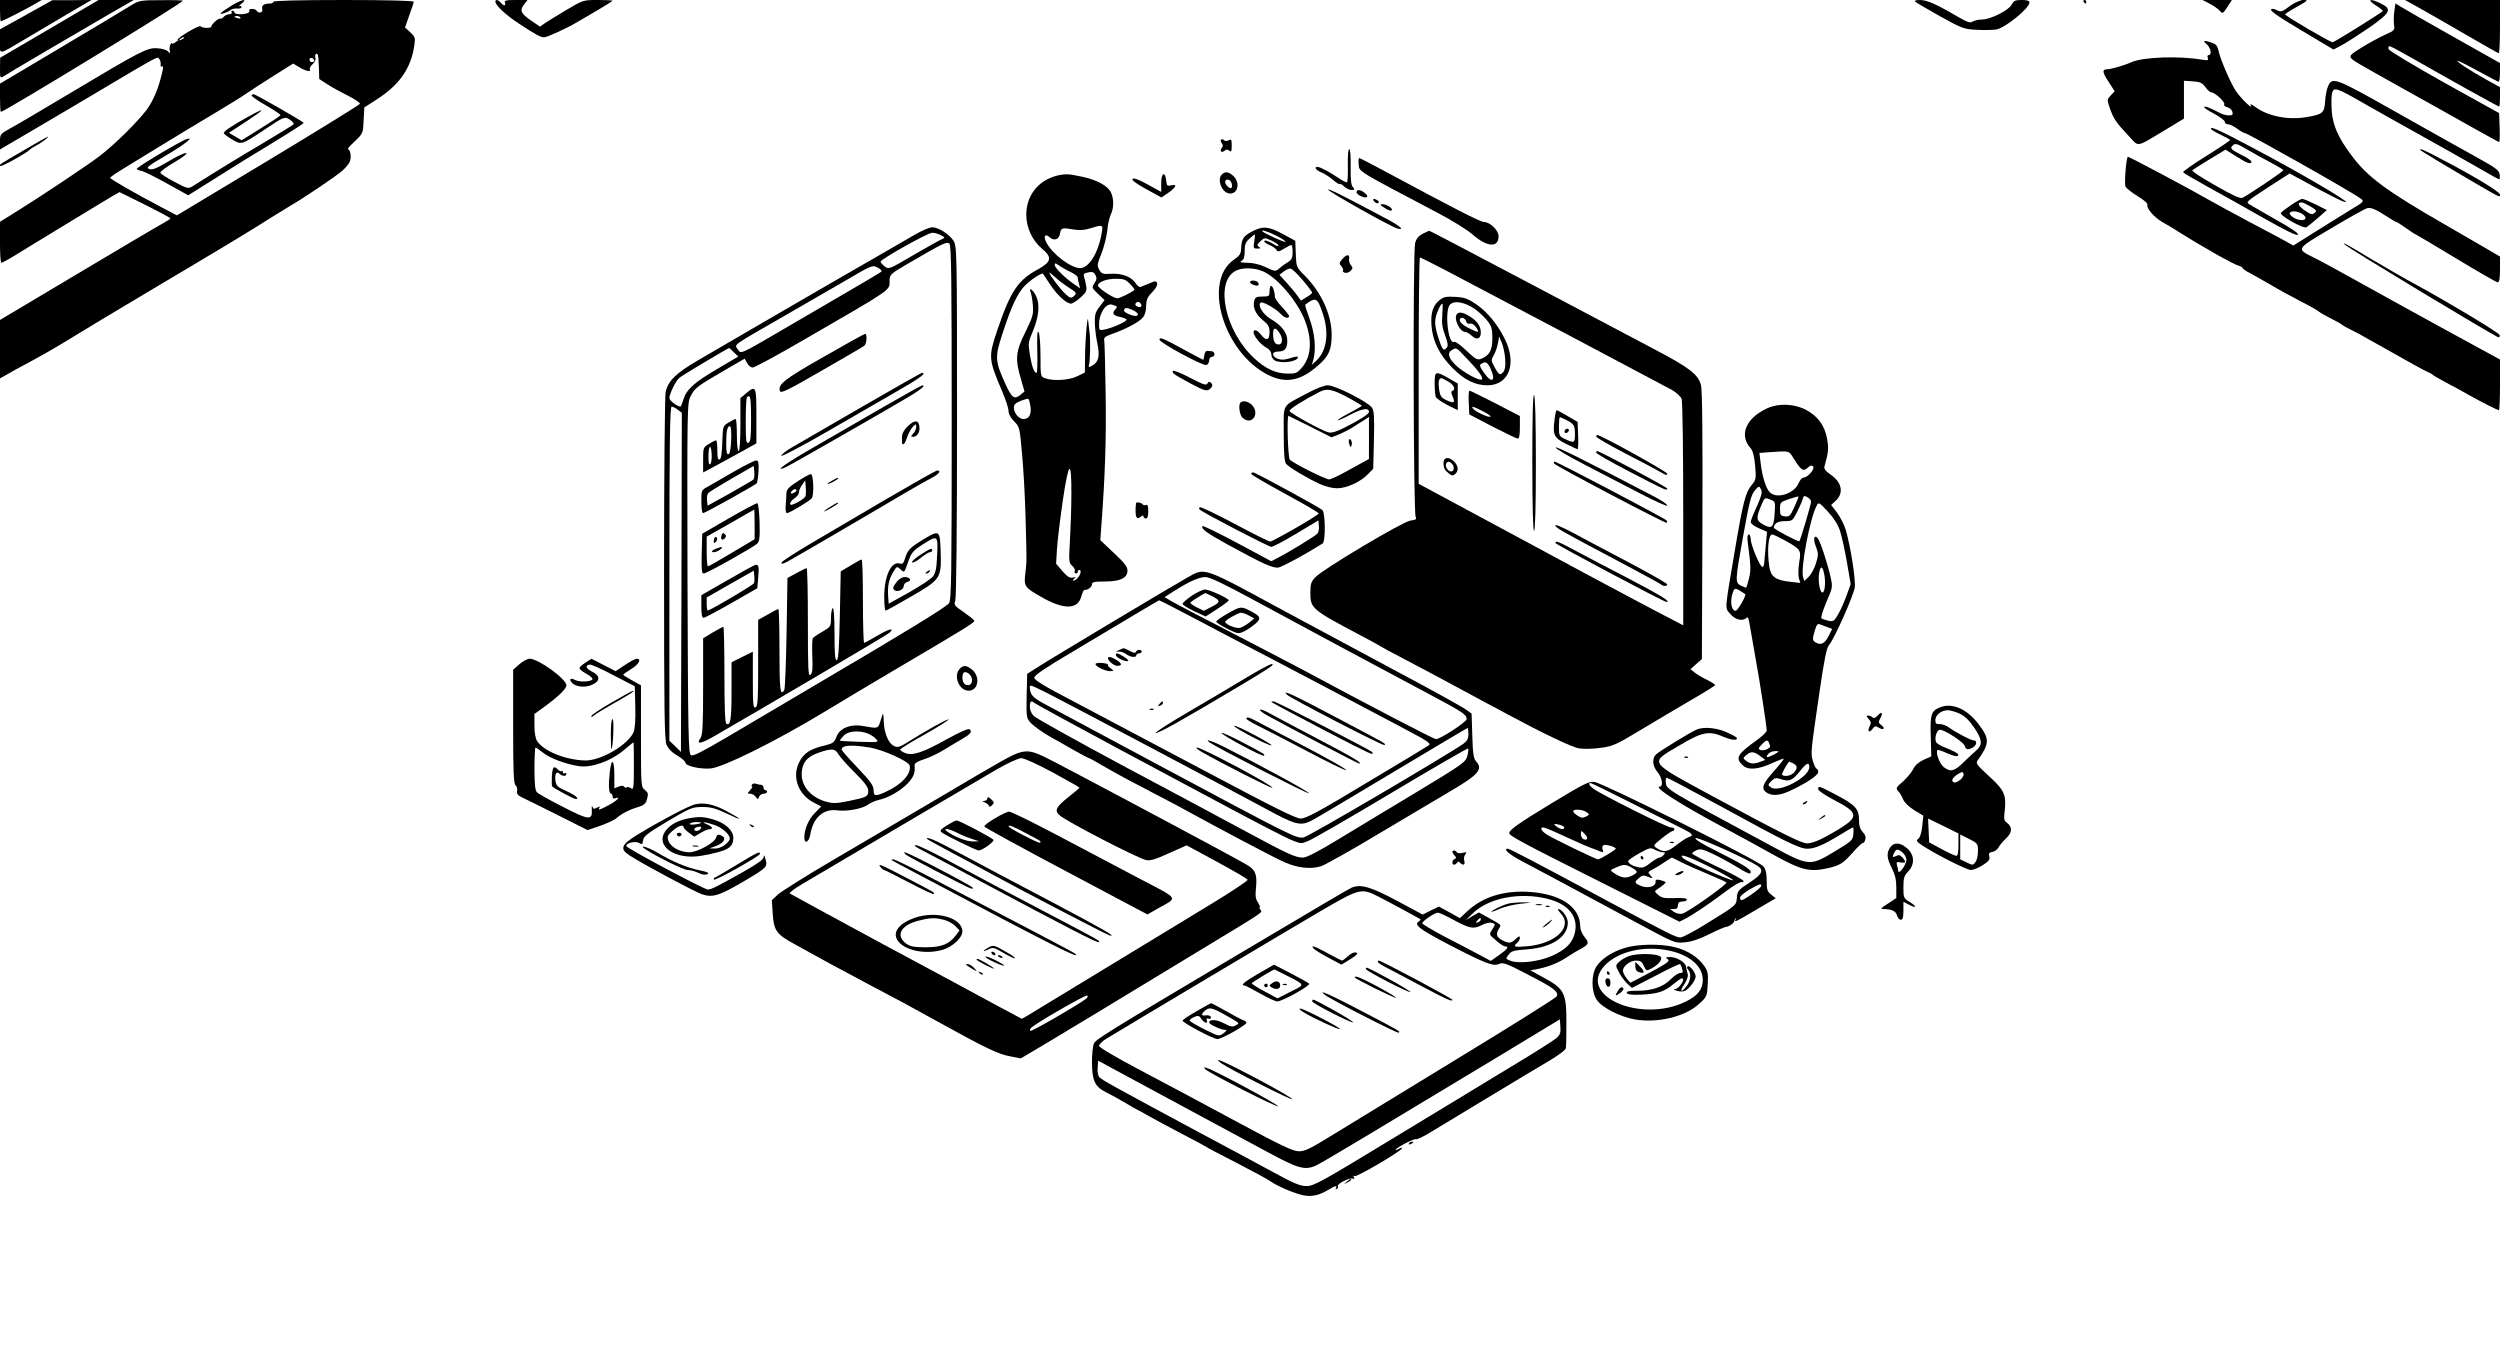 <?xml version="1.0" standalone="no"?>
<!DOCTYPE svg PUBLIC "-//W3C//DTD SVG 20010904//EN"
 "http://www.w3.org/TR/2001/REC-SVG-20010904/DTD/svg10.dtd">
<svg version="1.0" xmlns="http://www.w3.org/2000/svg"
 width="1408pt" height="768pt" viewBox="0 0 1408 768"
 preserveAspectRatio="xMidYMid meet">

<g transform="translate(0,768) scale(0.1,-0.1)"
fill="#000000" stroke="none">
<path d="M0 7620 c0 -33 2 -60 5 -60 7 0 130 62 185 94 l45 26 -117 0 -118 0
0 -60z"/>
<path d="M148 7597 l-148 -82 0 -68 c0 -79 -17 -81 150 18 58 34 164 97 235
139 l130 76 -110 -1 -110 0 -147 -82z"/>
<path d="M278 7517 l-277 -162 -1 -59 c0 -58 0 -58 23 -44 30 20 410 243 586
345 l144 83 -99 0 -99 0 -277 -163z"/>
<path d="M740 7651 c-25 -16 -201 -122 -392 -235 l-348 -207 0 -80 c0 -43 2
-79 5 -79 19 0 1025 614 1025 626 0 2 -55 4 -122 3 -117 0 -125 -2 -168 -28z"/>
<path d="M1305 7649 c-64 -40 -78 -54 -45 -44 14 4 31 12 39 19 8 6 24 9 37 8
13 -2 24 2 24 8 0 6 -6 8 -12 5 -7 -4 -2 3 12 14 39 32 3 25 -55 -10z"/>
<path d="M1540 7670 c0 -5 -9 -10 -19 -10 -34 0 -49 -10 -44 -31 6 -20 -20
-28 -32 -9 -3 6 -15 10 -26 10 -11 0 -18 -4 -15 -9 3 -5 -1 -12 -10 -15 -25
-10 -74 -7 -74 4 0 6 -5 10 -11 10 -5 0 -7 -4 -4 -10 3 -5 -3 -10 -13 -10 -11
0 -25 -7 -32 -15 -7 -8 -16 -13 -20 -10 -8 5 -50 -32 -50 -45 0 -10 -52 -9
-60 2 -7 9 -129 -63 -130 -76 0 -6 5 -5 12 2 7 7 17 12 22 12 6 0 4 -5 -4 -9
-8 -5 -18 -8 -21 -8 -3 1 -13 -4 -22 -12 -10 -7 -17 -10 -17 -5 0 5 -4 3 -9
-5 -5 -8 -8 -24 -5 -35 3 -18 1 -19 -9 -6 -7 8 -33 17 -60 18 -57 5 -94 -15
-491 -252 -149 -89 -299 -178 -333 -196 -62 -34 -63 -35 -63 -78 l0 -44 47 28
c27 15 208 122 403 237 468 278 435 260 447 245 6 -7 9 -21 8 -31 -2 -9 1 -14
7 -11 7 4 8 -5 3 -27 -20 -91 -49 -162 -88 -216 -51 -68 -176 -192 -262 -259
-60 -47 -345 -237 -489 -326 l-76 -47 0 -116 c0 -63 3 -115 8 -115 4 0 32 15
62 33 30 19 161 98 290 177 129 79 253 153 274 166 l39 22 144 -71 c78 -39
143 -74 143 -77 0 -3 -24 -18 -53 -34 -28 -15 -244 -143 -479 -283 l-428 -255
0 -165 0 -164 43 24 c23 14 71 40 107 59 97 52 185 103 280 162 47 29 243 147
435 261 381 226 536 319 690 417 22 14 58 36 80 49 75 43 260 168 291 196 18
15 37 38 43 50 12 23 5 73 -10 73 -4 0 13 20 39 44 46 44 47 45 50 118 l4 73
70 45 c128 82 195 178 212 308 6 38 3 46 -23 70 l-30 27 24 68 c14 37 25 72
25 77 0 6 -151 10 -395 10 -257 0 -395 -4 -395 -10z m-186 -89 c4 -5 -3 -7
-14 -4 -23 6 -26 13 -6 13 8 0 17 -4 20 -9z m442 -279 l2 -67 43 -28 c24 -16
77 -45 117 -65 40 -20 71 -41 69 -47 -2 -5 -235 -149 -517 -319 l-514 -309
-91 48 c-159 84 -285 157 -285 164 1 3 33 26 73 50 40 24 142 87 227 139 85
52 216 131 290 175 74 44 155 94 180 112 25 17 94 62 153 99 l108 68 35 -21
c36 -22 70 -28 59 -12 -3 6 4 19 16 30 12 11 19 26 16 34 -6 16 3 31 12 21 3
-3 6 -35 7 -72z m-26 37 c0 -5 -6 -9 -13 -9 -8 0 -14 6 -14 14 0 8 6 12 14 9
7 -3 13 -9 13 -14z"/>
<path d="M1417 7143 c-4 -3 31 -28 78 -55 47 -27 85 -53 85 -56 0 -4 -50 -37
-110 -74 l-109 -68 -36 21 -36 21 98 64 c107 70 115 84 17 30 -93 -51 -144
-85 -144 -95 0 -5 21 -21 46 -36 54 -32 53 -32 184 55 111 74 113 75 144 55
15 -10 23 -22 19 -26 -4 -4 -80 -50 -168 -103 -134 -79 -249 -149 -402 -246
-23 -14 -29 -12 -101 26 -42 22 -77 45 -79 51 -2 6 33 32 79 59 51 30 76 50
66 52 -9 2 -55 -20 -101 -48 -66 -39 -89 -48 -106 -42 -20 7 -9 16 81 69 57
33 114 70 128 83 25 21 25 21 2 17 -26 -6 -282 -158 -282 -168 0 -4 12 -9 28
-12 15 -3 80 -36 145 -72 l117 -65 153 96 c83 53 230 144 325 201 94 57 172
107 172 111 0 6 -272 162 -283 162 -2 0 -7 -3 -10 -7z"/>
<path d="M2790 7671 c0 -21 58 -75 134 -125 98 -64 120 -76 141 -76 17 0 136
55 190 88 17 10 67 39 113 66 45 26 82 50 82 52 0 2 -37 4 -83 4 -82 0 -83 0
-177 -56 -52 -31 -107 -65 -122 -75 l-27 -19 -45 31 c-62 41 -71 60 -45 93
l20 26 -66 0 c-56 0 -66 -3 -61 -15 3 -8 2 -15 -3 -15 -5 0 -14 7 -21 15 -14
17 -30 20 -30 6z"/>
<path d="M10786 7671 c5 -5 68 -42 139 -82 125 -69 133 -73 208 -77 42 -2 93
-1 111 2 51 10 186 120 186 152 0 10 -13 14 -43 14 -37 0 -46 -4 -58 -27 -17
-32 -120 -83 -167 -83 -18 0 -40 -5 -51 -11 -15 -10 -30 -5 -87 28 -119 70
-172 93 -211 93 -22 0 -33 -4 -27 -9z"/>
<path d="M11735 7670 c3 -5 8 -10 11 -10 2 0 4 5 4 10 0 6 -5 10 -11 10 -5 0
-7 -4 -4 -10z"/>
<path d="M12445 7659 c22 -11 47 -29 56 -39 16 -19 18 -18 43 20 l26 40 -82 0
-83 0 40 -21z"/>
<path d="M12895 7645 c-37 -29 -49 -33 -65 -25 -10 5 -23 10 -29 10 -33 0 7
-30 165 -124 l176 -105 46 24 c26 14 94 58 152 97 123 86 134 106 71 137 -60
31 -84 26 -34 -7 24 -15 43 -30 43 -34 0 -5 -252 -163 -282 -176 -8 -4 -268
148 -268 157 0 3 27 21 60 39 33 18 60 35 60 37 0 17 -56 -1 -95 -30z"/>
<path d="M13640 7627 c52 -29 170 -97 261 -150 91 -53 169 -97 172 -97 4 0 7
68 7 150 l0 150 -267 0 -268 0 95 -53z"/>
<path d="M13485 7617 c-4 -24 -4 -58 -2 -76 5 -31 3 -33 -51 -57 -31 -14 -90
-46 -130 -71 -61 -37 -71 -47 -61 -60 14 -16 15 -17 314 -184 121 -67 286
-160 368 -206 81 -45 149 -83 152 -83 3 0 5 37 3 81 l-3 82 -310 172 c-176 99
-311 180 -313 189 -2 9 1 16 6 16 6 0 63 -31 128 -68 176 -101 483 -272 489
-272 3 0 5 24 5 54 l0 55 -76 42 c-93 51 -186 113 -158 105 11 -3 65 -31 120
-61 54 -30 102 -55 106 -55 5 0 8 24 8 53 l0 52 -263 148 c-144 81 -276 157
-294 168 l-32 20 -6 -44z"/>
<path d="M12428 7431 c23 -20 31 -61 11 -61 -6 0 -8 -7 -5 -16 5 -14 1 -16
-31 -10 -132 22 -333 15 -398 -14 -37 -17 -116 -40 -135 -40 -32 0 -31 -15 5
-70 l35 -54 -22 -23 c-22 -24 -22 -24 -4 -76 20 -57 33 -76 107 -155 57 -61
36 -64 202 35 l107 65 0 107 0 106 50 -3 c42 -3 53 -9 71 -33 11 -16 26 -29
33 -29 20 0 80 -56 73 -68 -4 -5 4 -13 17 -16 13 -3 26 -15 29 -26 4 -16 0
-20 -20 -20 -14 0 -37 6 -51 14 -58 30 -82 39 -88 34 -3 -4 22 -21 55 -38 34
-18 61 -39 61 -46 0 -8 8 -14 18 -14 10 0 33 -11 52 -25 19 -14 38 -25 44 -25
15 0 605 -333 652 -369 20 -15 18 -17 -55 -61 -42 -26 -132 -82 -201 -125
l-124 -78 -41 23 c-22 12 -116 63 -210 112 -93 50 -199 107 -235 128 -91 53
-443 240 -446 237 -10 -9 -21 -154 -13 -168 5 -10 36 -34 68 -54 37 -22 58
-41 55 -49 -7 -18 41 -73 85 -97 20 -11 65 -38 101 -61 36 -22 79 -49 95 -58
17 -10 70 -41 119 -69 50 -28 100 -54 113 -57 13 -4 23 -9 23 -13 0 -4 19 -18
43 -30 23 -12 76 -42 117 -66 41 -25 116 -65 165 -91 50 -25 97 -52 105 -59 8
-7 40 -25 70 -40 30 -15 57 -30 60 -34 3 -3 25 -16 50 -28 25 -12 70 -36 100
-54 247 -139 318 -179 335 -185 11 -4 22 -11 25 -14 3 -4 37 -24 75 -44 39
-20 97 -52 130 -71 66 -37 160 -85 169 -85 3 0 6 64 6 143 l0 142 -328 179
c-180 99 -402 221 -493 272 -91 51 -192 106 -225 122 -104 52 -107 46 98 168
101 60 192 111 202 112 21 4 51 -9 113 -50 23 -15 45 -28 49 -28 3 0 29 -16
55 -35 27 -19 51 -35 54 -35 2 0 104 -61 227 -135 122 -74 228 -135 235 -135
9 0 13 20 13 73 l0 72 -58 34 c-31 18 -147 85 -257 149 -325 187 -431 265
-520 385 -76 100 -107 171 -113 254 -2 39 -2 84 2 98 9 37 26 31 177 -56 68
-39 225 -127 349 -196 124 -69 266 -150 317 -179 51 -30 95 -54 98 -54 4 0 5
12 3 27 -3 24 -20 37 -138 102 -74 41 -278 155 -453 254 -339 191 -351 196
-376 140 -7 -16 -14 -53 -16 -83 -4 -66 -14 -74 -101 -89 -106 -19 -221 4
-293 57 -19 14 -31 19 -26 11 22 -36 -50 31 -81 76 -29 41 -91 185 -99 228 -6
28 -14 38 -37 46 -45 16 -56 13 -30 -8z"/>
<path d="M12454 6952 c2 -4 27 -19 55 -32 28 -13 51 -26 51 -29 -1 -3 -61 -44
-135 -90 -74 -46 -132 -87 -130 -91 3 -5 65 -41 137 -81 73 -40 215 -119 316
-177 123 -70 187 -101 194 -94 6 6 -33 34 -119 82 -70 40 -139 79 -152 88 -24
14 -22 15 100 95 l124 80 50 -27 c181 -99 256 -137 267 -134 15 5 -264 168
-527 307 -190 101 -245 125 -231 103z m205 -116 c31 -18 89 -50 129 -71 39
-21 72 -40 72 -44 0 -6 -196 -138 -230 -155 -13 -6 -53 12 -154 70 -75 42
-133 80 -129 85 4 4 48 32 98 62 l89 54 61 -38 c60 -39 85 -47 85 -29 0 5 -27
24 -61 40 -50 26 -59 34 -49 46 17 20 25 18 89 -20z"/>
<path d="M145 6840 c-154 -90 -151 -87 -143 -95 6 -6 155 77 168 94 3 3 16 12
30 19 28 14 78 51 70 52 -3 0 -59 -31 -125 -70z"/>
<path d="M6877 6894 c-4 -4 -2 -13 4 -21 8 -9 8 -17 0 -26 -6 -8 -8 -17 -4
-20 3 -4 12 -2 20 4 9 9 17 8 27 0 11 -9 13 -4 13 29 0 34 -2 38 -17 30 -10
-6 -21 -5 -27 1 -5 5 -12 6 -16 3z"/>
<path d="M7591 6750 c1 -50 -1 -93 -4 -96 -3 -3 -25 7 -49 24 -51 34 -103 62
-118 62 -21 0 -9 -18 22 -31 18 -7 47 -26 65 -42 19 -16 36 -27 39 -24 3 3 14
-3 25 -14 10 -10 29 -19 40 -19 19 0 20 2 8 17 -10 12 -13 43 -12 115 1 61 -2
98 -8 98 -6 0 -9 -34 -8 -90z"/>
<path d="M13630 6836 c0 -3 140 -88 320 -193 131 -76 130 -76 130 -59 0 15
-137 99 -323 196 -107 57 -127 65 -127 56z"/>
<path d="M7652 6753 c3 -41 -7 -34 451 -275 76 -40 163 -94 192 -120 82 -71
145 -74 145 -8 0 33 -49 80 -83 80 -20 0 -176 80 -549 281 -81 43 -149 79
-153 79 -3 0 -5 -17 -3 -37z"/>
<path d="M6882 6698 c-31 -31 2 -108 46 -108 45 0 57 62 19 98 -26 25 -47 28
-65 10z m56 -56 c4 -24 -7 -29 -26 -10 -18 18 -15 40 6 36 9 -2 18 -13 20 -26z"/>
<path d="M5954 6691 c-106 -26 -174 -112 -174 -220 0 -74 34 -146 90 -193 57
-47 51 -73 -21 -113 -117 -63 -157 -123 -233 -347 -50 -149 -49 -161 29 -344
19 -45 35 -93 35 -108 0 -17 12 -39 31 -59 31 -30 32 -34 45 -181 8 -83 17
-245 20 -361 7 -259 7 -238 -1 -312 -9 -75 -6 -80 84 -132 130 -76 211 -76
231 0 6 21 14 38 18 37 16 -3 42 15 42 31 0 13 12 16 73 16 87 0 127 20 127
62 0 21 -18 44 -77 99 l-76 72 6 83 c21 278 28 492 24 742 -2 155 -6 290 -8
301 -3 15 7 22 46 36 72 25 147 64 170 90 13 14 20 37 20 66 1 36 7 51 34 78
21 22 31 40 28 51 -6 14 -10 14 -44 -1 -21 -9 -43 -18 -49 -20 -6 -3 -19 7
-28 21 -24 37 -79 57 -140 53 -45 -3 -52 0 -65 23 -13 23 -12 31 12 90 14 35
29 93 33 129 3 36 13 77 20 92 18 35 18 92 0 126 -19 37 -81 70 -163 87 -74
16 -92 17 -139 6z m251 -323 c-19 -112 -72 -198 -122 -198 -51 0 -156 79 -189
143 -19 35 -9 54 16 32 27 -24 54 -15 60 20 6 32 10 34 80 22 31 -5 59 -3 90
7 71 22 73 22 65 -26z m-177 -219 c23 -11 42 -25 42 -32 0 -7 3 -23 7 -36 l6
-25 -34 24 c-52 35 -109 92 -109 108 0 12 4 11 23 -2 12 -9 41 -26 65 -37z
m-11 -87 c48 -30 50 -34 28 -52 -13 -11 -21 -8 -46 16 -29 27 -89 107 -89 118
0 3 15 -9 33 -25 17 -17 51 -42 74 -57z m153 68 c8 -15 7 -26 -6 -45 -16 -25
-16 -26 20 -60 l37 -35 -28 -37 c-24 -31 -28 -45 -27 -92 1 -31 7 -84 15 -118
14 -70 6 -103 -31 -123 -19 -10 -21 -9 -16 7 6 22 8 149 2 183 -2 14 -5 41 -7
60 -3 56 -16 -81 -18 -192 l-1 -96 -43 -21 c-47 -23 -137 -28 -181 -11 -26 9
-26 10 -26 127 0 65 -5 125 -11 133 -7 10 -9 -22 -7 -108 2 -67 0 -122 -4
-122 -14 0 -27 37 -38 103 -10 62 -9 71 16 129 35 83 42 154 19 201 -17 36
-44 54 -30 20 4 -10 10 -43 12 -73 4 -50 0 -64 -42 -150 -55 -110 -59 -152
-25 -265 l20 -70 -21 -17 c-36 -30 -49 -21 -85 56 -60 132 -62 153 -19 284 50
155 86 233 129 275 33 33 94 73 100 65 2 -2 20 -29 41 -61 39 -59 91 -107 117
-107 8 0 32 15 53 34 33 30 37 38 32 68 -3 18 -8 40 -12 50 -4 11 -1 18 12 21
34 9 42 7 53 -13z m195 -50 c16 -16 27 -31 24 -33 -21 -17 -83 -47 -96 -47
-24 0 -114 61 -110 74 7 20 51 36 103 36 43 0 54 -4 79 -30z m60 -111 c10 -15
-1 -23 -20 -15 -9 3 -13 10 -10 16 8 13 22 13 30 -1z m-136 -15 c3 -3 -1 -10
-7 -16 -21 -21 -13 -36 23 -42 19 -4 37 -11 40 -15 5 -10 -78 -48 -125 -57
-29 -6 -30 -5 -30 30 0 62 39 121 74 110 12 -4 23 -8 25 -10z m119 -42 c5 -15
-20 -15 -53 0 -25 11 -30 19 -19 31 9 9 67 -16 72 -31z m-605 -518 c8 -46 -7
-74 -38 -74 -27 0 -55 33 -55 66 0 15 10 25 38 36 20 8 40 13 43 12 4 -2 9
-20 12 -40z m231 -497 c0 -73 -4 -189 -8 -259 -7 -119 -6 -128 12 -144 11 -9
18 -23 15 -30 -3 -8 0 -14 6 -14 6 0 11 5 11 10 0 6 4 10 9 10 5 0 8 -6 7 -14
-3 -19 -26 -46 -40 -46 -6 0 -4 5 4 11 12 9 11 10 -8 6 -17 -4 -31 5 -58 36
l-36 42 5 85 c3 47 18 169 33 273 33 223 49 234 48 34z"/>
<path d="M6540 6651 l0 -52 -76 42 c-50 28 -79 38 -85 32 -7 -7 18 -26 76 -58
l86 -47 40 27 c44 31 51 50 15 41 -22 -5 -25 -2 -28 26 -5 55 -28 46 -28 -11z"/>
<path d="M7480 6612 c0 -11 355 -210 390 -219 44 -12 16 14 -58 53 -255 136
-332 174 -332 166z"/>
<path d="M7640 6597 c0 -7 14 -18 30 -24 34 -13 42 1 13 23 -23 17 -43 18 -43
1z"/>
<path d="M7740 6545 c7 -8 17 -12 22 -9 6 4 5 10 -3 15 -22 14 -33 10 -19 -6z"/>
<path d="M12903 6525 c-28 -19 -54 -39 -57 -44 -9 -14 126 -91 144 -81 8 5 37
29 65 53 l50 44 -64 32 c-35 17 -68 31 -75 31 -6 0 -35 -16 -63 -35z m110 -8
c34 -21 37 -25 23 -36 -14 -12 -22 -9 -56 14 -37 26 -44 45 -17 45 7 0 29 -11
50 -23z m-45 -43 c44 -31 -7 -48 -53 -18 -14 9 -22 20 -19 25 8 14 47 10 72
-7z"/>
<path d="M7798 6509 c18 -12 36 -18 40 -14 10 10 -28 35 -52 35 -17 0 -15 -4
12 -21z"/>
<path d="M5150 6357 c-41 -24 -124 -72 -185 -107 -60 -35 -211 -122 -335 -193
-124 -72 -306 -177 -405 -235 -99 -58 -232 -135 -295 -172 -123 -72 -166 -114
-181 -176 -5 -22 -9 -467 -9 -997 0 -802 2 -963 14 -991 9 -22 30 -44 60 -61
25 -15 46 -33 46 -40 0 -19 83 -38 142 -33 70 6 359 149 633 314 110 67 290
174 400 239 409 241 455 269 452 279 -2 6 -29 27 -60 49 -52 35 -55 40 -47 63
6 16 10 410 10 1012 0 960 -1 988 -20 1016 -23 37 -86 76 -120 76 -14 0 -59
-19 -100 -43z m150 -2 c23 -12 23 -14 7 -21 -11 -4 -82 -44 -160 -89 -141 -83
-141 -83 -165 -65 -13 10 -23 22 -23 26 -1 13 266 163 291 163 14 0 36 -6 50
-14z m60 -1054 c0 -878 -2 -999 -15 -1018 -16 -22 -234 -156 -760 -465 -154
-91 -370 -218 -479 -283 -155 -91 -203 -116 -215 -108 -14 9 -16 109 -19 997
-2 967 -2 987 18 1025 23 46 37 56 190 145 l114 66 14 -25 c7 -14 21 -25 31
-25 11 0 142 71 293 159 503 291 478 274 478 330 1 35 3 38 112 101 189 110
210 121 225 108 11 -8 13 -197 13 -1007z m-396 849 c-5 -4 -76 -47 -159 -95
-82 -48 -244 -142 -360 -210 -289 -169 -270 -160 -290 -132 -19 28 -36 16 235
172 118 68 284 164 369 213 153 90 155 90 184 75 16 -8 25 -18 21 -23z m-831
-454 l25 -24 -115 -68 c-132 -77 -177 -117 -194 -174 -7 -22 -14 -40 -16 -40
-18 0 -63 34 -63 48 1 26 35 95 56 114 16 14 273 167 281 168 1 0 13 -11 26
-24z m-315 -324 l22 -17 -2 -955 -3 -955 -32 32 -33 31 0 941 c0 746 3 941 13
941 6 0 22 -8 35 -18z"/>
<path d="M4640 5671 c-224 -127 -261 -157 -247 -194 5 -14 47 7 234 115 125
72 234 135 241 141 13 10 17 67 5 67 -5 0 -109 -58 -233 -129z"/>
<path d="M4855 5389 c-181 -105 -358 -207 -392 -227 -35 -20 -63 -42 -63 -49
0 -7 114 53 253 133 138 80 318 184 400 231 128 73 168 103 140 103 -5 0 -156
-86 -338 -191z"/>
<path d="M4965 5382 c-121 -70 -293 -170 -382 -221 -149 -85 -224 -138 -168
-117 11 4 119 64 240 134 121 69 292 167 379 218 139 79 190 116 159 113 -4 0
-107 -57 -228 -127z"/>
<path d="M4201 5464 l-31 -26 0 -149 c0 -93 -4 -149 -10 -149 -6 0 -10 37 -10
90 0 50 -3 90 -7 90 -5 0 -22 -9 -40 -20 -32 -19 -32 -20 -35 -111 -2 -63 -7
-94 -15 -97 -10 -3 -13 12 -13 52 0 31 -3 56 -7 56 -5 0 -23 -9 -40 -20 -32
-19 -33 -21 -33 -90 l0 -71 73 39 c39 21 107 58 150 82 l77 43 0 154 c0 170
-2 175 -59 127z m29 -143 c0 -105 -3 -130 -15 -135 -13 -5 -15 13 -15 123 0
70 3 131 7 134 19 19 23 -4 23 -122z m-112 -118 c-2 -50 -7 -78 -15 -81 -10
-3 -13 14 -13 61 0 69 6 97 21 97 6 0 9 -34 7 -77z m-117 -136 c-8 -8 -11 4
-11 39 0 66 14 80 18 19 2 -26 -2 -53 -7 -58z"/>
<path d="M5112 5279 c-21 -21 -32 -41 -32 -60 0 -16 0 -31 0 -34 0 -3 3 -6 7
-7 5 -2 14 15 21 37 7 22 22 49 32 60 19 19 20 19 20 1 0 -11 -7 -28 -17 -38
-14 -16 -14 -18 -1 -18 24 0 40 26 36 57 -4 39 -28 39 -66 2z"/>
<path d="M4135 5025 c-60 -35 -127 -73 -147 -85 -38 -20 -38 -21 -38 -85 0
-37 4 -65 10 -65 10 0 290 156 302 168 3 4 8 34 10 67 2 47 0 60 -12 62 -8 1
-64 -27 -125 -62z m108 -46 c-4 -4 -64 -39 -133 -78 l-125 -69 -3 30 c-2 17 1
36 8 42 6 6 66 43 133 82 l122 70 3 -34 c2 -19 0 -38 -5 -43z"/>
<path d="M4995 4871 c-148 -87 -342 -201 -429 -252 -88 -52 -162 -100 -164
-107 -3 -10 4 -9 29 3 30 16 364 210 670 391 58 34 125 72 147 83 41 21 55 41
30 41 -7 0 -134 -72 -283 -159z"/>
<path d="M4492 4969 c-50 -32 -62 -46 -63 -67 0 -15 -2 -46 -4 -69 -2 -25 1
-43 7 -43 14 0 131 70 140 84 14 20 9 136 -5 136 -7 0 -40 -18 -75 -41z m44
-85 c-3 -7 -23 -22 -46 -34 -31 -16 -40 -17 -40 -6 0 7 11 21 25 30 14 9 25
24 25 34 0 10 8 29 18 42 l17 25 3 -39 c2 -21 1 -44 -2 -52z m-57 25 c-22 -14
-33 -10 -19 6 7 8 17 12 22 9 6 -4 5 -10 -3 -15z"/>
<path d="M4688 4974 c-38 -20 -36 -28 2 -9 17 9 30 18 30 20 0 7 -1 6 -32 -11z"/>
<path d="M4105 4761 l-150 -87 -3 -112 c-2 -91 0 -112 11 -112 17 0 273 144
300 167 15 14 17 31 15 122 -2 59 -7 105 -13 107 -5 1 -77 -37 -160 -85z m145
-34 l0 -84 -128 -76 c-71 -43 -132 -77 -135 -77 -4 0 -7 38 -7 84 l0 84 133
75 c72 42 133 76 135 77 1 0 2 -38 2 -83z"/>
<path d="M4064 4666 c-8 -22 3 -33 18 -18 9 9 9 15 0 24 -9 9 -13 7 -18 -6z"/>
<path d="M4027 4654 c-4 -4 -7 -14 -7 -23 0 -11 3 -12 11 -4 6 6 10 16 7 23
-2 6 -7 8 -11 4z"/>
<path d="M4033 4590 c-13 -5 -23 -12 -23 -15 0 -10 27 -5 46 10 21 16 11 18
-23 5z"/>
<path d="M4675 4825 c-22 -13 -37 -25 -33 -25 9 0 78 41 78 46 0 6 -3 5 -45
-21z"/>
<path d="M5205 4645 c-80 -49 -93 -62 -107 -107 -9 -31 -15 -37 -30 -32 -48
15 -87 -68 -88 -183 0 -46 3 -83 8 -82 4 0 67 35 141 78 169 98 173 103 169
251 -4 124 -6 127 -93 75z m73 -90 c-3 -74 -8 -100 -23 -121 -11 -14 -72 -55
-135 -90 l-115 -64 -3 42 c-4 57 4 96 29 137 19 32 21 33 40 15 23 -21 21 -22
45 45 17 48 26 59 78 93 88 56 89 55 84 -57z"/>
<path d="M5180 4553 c-30 -20 -49 -38 -42 -41 6 -2 29 10 49 27 21 17 43 31
50 31 7 0 13 5 13 10 0 16 -11 11 -70 -27z"/>
<path d="M5220 4460 c-9 -6 -10 -10 -3 -10 6 0 15 5 18 10 8 12 4 12 -15 0z"/>
<path d="M5051 4404 c-23 -30 -26 -40 -11 -49 17 -11 50 5 50 25 0 10 9 20 21
23 27 7 15 27 -16 27 -14 0 -32 -11 -44 -26z"/>
<path d="M4790 4495 l-55 -33 -5 -248 c-4 -185 -8 -248 -17 -252 -10 -3 -13
31 -13 148 0 98 -4 149 -10 145 -5 -3 -10 -28 -10 -55 0 -48 -1 -50 -47 -77
-27 -15 -51 -32 -55 -37 -4 -6 -5 -52 -3 -103 3 -71 1 -94 -11 -104 -12 -10
-14 30 -14 295 0 168 -3 306 -7 306 -5 0 -30 -13 -58 -28 l-50 -27 -5 -310
c-3 -171 -9 -316 -13 -322 -23 -35 -27 1 -27 222 0 129 -3 235 -6 235 -4 0
-31 -14 -60 -31 l-54 -30 0 -244 c0 -207 -2 -244 -15 -249 -13 -5 -15 16 -15
154 l0 160 -60 -30 -60 -30 0 -163 c0 -158 -6 -197 -29 -183 -8 5 -11 90 -11
277 0 148 -3 269 -6 269 -3 0 -30 -15 -60 -32 l-54 -33 0 -270 c0 -225 -3
-274 -15 -292 -26 -37 -1 -34 76 10 309 178 977 572 988 583 33 31 -2 23 -66
-15 -38 -23 -72 -41 -76 -41 -4 0 -7 106 -7 235 0 129 -3 235 -7 234 -5 0 -33
-16 -63 -34z"/>
<path d="M4098 4413 l-148 -85 0 -64 c0 -45 4 -64 13 -64 6 1 77 38 157 84
l145 83 5 56 c6 64 3 77 -13 76 -7 0 -78 -39 -159 -86z m149 -17 c-4 -10 -216
-136 -259 -154 -5 -2 -8 14 -8 35 l0 38 133 76 132 75 3 -29 c2 -16 1 -34 -1
-41z"/>
<path d="M7051 6376 c-48 -25 -59 -42 -61 -96 -1 -29 -8 -40 -41 -63 -177
-122 -58 -521 192 -648 101 -51 184 -35 284 54 59 51 75 88 75 172 0 112 -59
240 -152 333 -47 47 -47 47 -50 121 l-3 75 -70 38 c-81 44 -113 46 -174 14z
m136 -23 c29 -14 53 -30 53 -35 0 -7 -114 45 -129 58 -15 14 32 0 76 -23z
m-123 -33 c-6 -37 -5 -40 17 -40 19 0 21 2 9 10 -12 8 -11 12 8 31 23 21 24
21 63 4 21 -10 39 -22 39 -28 0 -5 -10 -3 -22 5 -32 20 -58 29 -58 19 0 -5 14
-14 30 -21 17 -7 34 -19 39 -27 6 -12 13 -12 42 6 19 12 37 21 42 21 4 0 7
-18 7 -40 0 -32 -5 -43 -27 -57 -16 -9 -37 -25 -49 -35 -20 -18 -22 -18 -75 7
-34 16 -72 25 -104 25 -39 1 -46 3 -32 11 12 7 17 23 17 55 0 36 5 50 26 69
15 14 29 25 31 25 2 0 0 -18 -3 -40z m51 -169 c81 -36 194 -170 235 -278 42
-111 35 -205 -20 -266 -25 -29 -34 -32 -82 -31 -63 1 -121 27 -184 86 -164
151 -224 429 -106 492 37 21 109 19 157 -3z m222 -49 c29 -34 53 -66 53 -70 0
-4 -14 -16 -32 -26 l-31 -19 -21 29 c-11 16 -39 49 -60 72 l-40 44 24 19 c14
10 31 18 39 16 8 -1 39 -30 68 -65z m112 -185 c38 -111 24 -212 -35 -268 l-26
-24 9 30 c16 60 8 148 -21 228 -16 43 -27 79 -25 81 59 45 69 40 98 -47z"/>
<path d="M7040 6091 c0 -11 39 -25 47 -18 3 3 2 10 -2 16 -8 13 -45 15 -45 2z"/>
<path d="M7150 6040 c0 -28 -2 -30 -39 -30 -31 0 -41 -4 -46 -20 -12 -37 5
-79 46 -112 33 -27 39 -37 39 -70 0 -45 -19 -50 -48 -13 -11 14 -25 25 -31 25
-33 0 14 -73 63 -99 16 -9 26 -23 26 -37 0 -13 9 -28 19 -34 38 -20 131 -7
131 19 0 5 -19 2 -43 -6 -32 -10 -50 -11 -70 -4 -36 14 -36 41 1 41 38 0 52
17 52 61 0 45 -31 86 -94 123 -44 26 -76 79 -55 92 12 7 87 -36 113 -65 20
-22 46 -28 46 -11 0 5 -18 28 -40 51 -22 23 -40 49 -40 58 0 27 -12 61 -21 61
-5 0 -9 -13 -9 -30z m54 -232 c23 -32 21 -68 -3 -68 -21 0 -31 19 -31 61 0 35
13 37 34 7z"/>
<path d="M8013 6364 c-23 -12 -36 -27 -43 -53 -13 -43 -10 -1517 3 -1542 7
-13 1 -17 -30 -21 -45 -7 -492 -273 -535 -319 -23 -24 -28 -38 -28 -82 0 -96
0 -96 310 -260 41 -22 80 -43 85 -47 6 -4 64 -36 130 -70 106 -55 216 -114
460 -246 39 -20 95 -51 125 -67 199 -107 366 -187 404 -192 25 -4 79 -3 120 3
69 9 87 17 223 99 81 49 210 125 285 169 75 43 137 82 138 86 0 3 -20 16 -44
28 -25 12 -56 30 -70 41 l-25 20 32 29 32 28 3 752 c2 508 -1 764 -8 791 -17
61 -63 97 -261 201 -101 53 -368 194 -594 314 -544 287 -671 354 -676 354 -2
0 -19 -8 -36 -16z m126 -205 c288 -151 1238 -653 1279 -676 24 -14 47 -36 53
-49 5 -15 9 -281 9 -651 l0 -625 -157 82 c-157 82 -565 301 -1065 571 l-268
144 0 638 c0 350 3 637 7 637 3 0 67 -32 142 -71z"/>
<path d="M8109 5991 c-38 -30 -52 -71 -47 -143 6 -88 44 -165 117 -239 71 -71
127 -98 198 -99 122 0 168 123 97 263 -40 81 -97 149 -158 192 -48 33 -67 40
-119 43 -51 3 -67 0 -88 -17z m195 -50 c25 -17 58 -48 73 -68 24 -31 28 -46
28 -99 0 -67 -17 -97 -64 -115 -21 -8 -31 -2 -82 46 -32 31 -63 53 -69 50 -34
-21 -56 178 -23 210 24 24 81 14 137 -24z m-181 -33 c-4 -48 0 -76 16 -117 15
-40 18 -58 10 -68 -19 -23 -26 -15 -49 57 -16 50 -20 80 -15 107 6 34 29 83
39 83 2 0 1 -28 -1 -62z m354 -248 c3 -38 0 -61 -10 -74 -17 -23 -26 -18 -51
29 -18 33 -19 38 -4 63 9 15 20 45 24 67 l7 40 15 -35 c8 -19 17 -60 19 -90z
m-216 1 c64 -66 95 -109 85 -118 -11 -11 -104 39 -146 79 -43 42 -51 71 -22
87 25 15 22 16 83 -48z m133 -55 c34 -73 8 -90 -37 -24 -23 32 -26 43 -15 49
24 15 35 10 52 -25z"/>
<path d="M8207 5913 c-24 -23 13 -103 47 -103 7 0 22 -9 35 -21 28 -26 51 -18
51 18 0 36 -21 66 -64 92 -34 21 -57 26 -69 14z m50 -42 c3 -12 11 -17 22 -14
11 3 24 -5 35 -21 20 -31 14 -32 -44 -3 -25 12 -46 30 -48 40 -5 24 28 22 35
-2z"/>
<path d="M8080 5521 c0 -33 3 -67 6 -76 4 -9 33 -29 65 -46 l59 -29 0 75 0 75
-52 30 c-74 42 -78 40 -78 -29z m78 9 c32 -19 42 -45 21 -52 -7 -2 -7 -12 2
-31 16 -36 8 -41 -34 -21 -30 14 -36 23 -42 60 -6 42 -2 64 13 64 4 0 22 -9
40 -20z"/>
<path d="M8272 5413 l3 -67 130 -68 c72 -37 136 -68 143 -68 8 0 12 19 12 64
l0 63 -139 72 c-76 39 -142 71 -145 71 -4 0 -6 -30 -4 -67z m81 -50 c29 -14
47 -28 40 -30 -13 -5 -88 31 -98 47 -9 15 1 12 58 -17z"/>
<path d="M8630 5076 c0 -251 4 -386 10 -386 6 0 10 133 10 379 0 243 -4 382
-10 386 -7 4 -10 -125 -10 -379z"/>
<path d="M8755 5315 c-11 -84 -3 -101 65 -135 33 -16 62 -30 65 -30 3 0 5 35
3 77 l-3 77 -55 32 c-30 18 -58 33 -62 34 -4 0 -10 -25 -13 -55z m68 -1 c42
-22 47 -31 47 -81 0 -48 -4 -50 -55 -26 -34 16 -35 19 -35 70 0 29 2 53 5 53
4 0 20 -7 38 -16z"/>
<path d="M8815 5259 c-10 -15 3 -25 16 -12 7 7 7 13 1 17 -6 3 -14 1 -17 -5z"/>
<path d="M8990 5221 c0 -5 75 -49 168 -97 92 -47 182 -95 200 -106 24 -15 32
-16 32 -6 0 11 -374 218 -394 218 -3 0 -6 -4 -6 -9z"/>
<path d="M8762 5159 c2 -8 74 -50 159 -94 85 -44 225 -117 312 -162 86 -45
157 -77 157 -70 0 7 -33 29 -73 50 -394 206 -559 288 -555 276z"/>
<path d="M8990 5131 c0 -6 82 -53 183 -105 205 -107 217 -112 217 -98 0 8
-381 212 -396 212 -2 0 -4 -4 -4 -9z"/>
<path d="M8130 5073 c0 -30 6 -41 33 -62 14 -11 20 -11 32 -1 21 17 19 46 -5
70 -30 30 -60 26 -60 -7z m50 -8 c15 -19 6 -47 -14 -39 -17 6 -29 32 -20 45 8
13 20 11 34 -6z"/>
<path d="M8752 5070 c3 -11 630 -341 636 -335 2 2 1 8 -2 14 -7 10 -617 331
-630 331 -4 0 -6 -5 -4 -10z"/>
<path d="M8760 4722 c0 -14 28 -30 325 -187 143 -76 264 -141 269 -146 13 -12
36 -12 36 0 0 5 -102 63 -227 129 -126 66 -267 141 -315 167 -49 26 -88 42
-88 37z"/>
<path d="M8760 4622 c0 -8 611 -332 625 -332 28 0 -27 34 -202 126 -115 59
-253 132 -307 161 -101 54 -116 60 -116 45z"/>
<path d="M13205 6303 c22 -22 853 -523 867 -523 5 0 8 6 6 13 -5 14 -279 179
-468 282 -69 37 -186 105 -260 149 -138 83 -163 96 -145 79z"/>
<path d="M7562 6223 c-21 -23 -21 -27 -7 -43 8 -9 12 -20 9 -23 -4 -4 0 -9 9
-13 9 -3 24 1 33 10 14 14 14 19 2 33 -7 9 -12 24 -10 34 5 28 -12 29 -36 2z"/>
<path d="M6530 5767 c0 -17 247 -150 265 -143 8 3 15 15 15 26 0 11 7 20 15
20 8 0 15 7 15 15 0 8 -7 16 -15 17 -8 0 -20 1 -27 2 -6 1 -13 -10 -15 -23 -2
-14 -4 -26 -6 -27 -1 -1 -47 23 -102 53 -124 68 -145 77 -145 60z"/>
<path d="M6606 5591 c-7 -11 3 -19 96 -69 85 -46 99 -49 118 -27 10 12 10 19
1 28 -9 9 -14 9 -21 -3 -7 -12 -24 -6 -99 33 -49 26 -92 43 -95 38z"/>
<path d="M7360 5464 c-145 -77 -130 -52 -130 -227 0 -108 4 -158 13 -169 15
-19 115 -79 188 -113 33 -15 72 -25 100 -25 53 0 132 36 174 80 l29 30 4 160
c3 133 1 165 -11 184 -22 32 -206 126 -249 126 -20 0 -67 -18 -118 -46z m238
-26 c39 -22 72 -41 72 -43 0 -2 -32 -21 -70 -41 -39 -20 -69 -39 -66 -41 2 -2
36 12 74 33 66 34 102 39 102 14 0 -12 -53 -46 -139 -89 -45 -23 -70 -30 -89
-26 -35 8 -215 107 -219 120 -3 10 74 59 167 107 44 23 73 17 168 -34z m-216
-162 l117 -59 43 17 c24 10 59 28 78 40 19 12 47 31 63 40 l27 18 0 -118 0
-119 -104 -57 c-56 -32 -110 -58 -120 -58 -22 0 -212 96 -222 112 -11 17 -17
251 -7 246 4 -2 61 -30 125 -62z"/>
<path d="M7598 5204 c-3 -5 -2 -18 2 -28 5 -16 8 -17 12 -4 7 16 -7 45 -14 32z"/>
<path d="M6987 5413 c-14 -13 -6 -70 11 -86 52 -47 101 24 52 73 -20 20 -50
26 -63 13z"/>
<path d="M9954 5381 c-121 -55 -162 -152 -94 -226 12 -14 20 -44 25 -98 6 -73
5 -79 -19 -108 -35 -41 -49 -94 -97 -379 -57 -337 -55 -311 -24 -348 28 -33
70 -43 92 -21 7 7 12 -3 17 -38 4 -26 19 -109 32 -183 25 -136 64 -389 64
-415 0 -7 -24 -30 -52 -51 -114 -81 -127 -103 -83 -144 31 -29 86 -25 170 14
32 14 60 25 61 23 2 -2 -23 -34 -56 -71 -60 -67 -71 -94 -47 -115 31 -25 74
-24 134 3 95 44 163 89 163 108 0 10 -4 18 -8 18 -5 0 -14 19 -21 41 -14 47
-14 46 36 389 27 184 40 250 53 265 29 33 140 281 146 327 6 45 -24 233 -51
325 -9 29 -31 72 -49 96 l-33 43 23 21 c50 44 39 106 -26 150 -30 21 -39 33
-34 48 22 78 24 101 14 154 -13 75 -53 128 -119 163 -65 34 -153 38 -217 9z
m149 -285 c41 -65 53 -73 77 -51 15 14 23 16 31 8 13 -13 -30 -63 -54 -63 -8
0 -20 -14 -27 -31 -26 -61 -126 -92 -164 -50 -21 23 -41 87 -50 163 l-7 57 53
4 c121 8 111 11 141 -37z m-184 -174 c7 -14 1 -37 -24 -93 -19 -41 -35 -81
-35 -89 0 -9 20 -24 46 -35 l46 -20 -7 -75 c-4 -41 -8 -86 -9 -100 0 -14 -5
-24 -11 -23 -14 3 -64 123 -65 156 0 15 -5 27 -11 27 -7 0 -9 -15 -6 -42 18
-137 19 -160 7 -207 -7 -28 -14 -51 -16 -51 -1 0 -15 5 -29 12 -33 15 -33 26
10 266 39 215 47 247 72 274 20 22 20 22 32 0z m187 -97 c-23 -51 -28 -56 -53
-53 -25 3 -28 7 -28 41 0 38 2 39 50 56 28 9 52 16 54 15 1 -2 -9 -28 -23 -59z
m94 29 c0 -14 -59 -213 -66 -222 -4 -6 -144 68 -144 76 1 24 23 37 62 37 42 0
44 2 69 51 14 29 29 61 32 74 5 18 9 20 26 10 12 -6 21 -18 21 -26z m-205 -63
c-5 -82 -15 -92 -63 -66 -42 23 -43 37 -12 110 18 43 19 44 49 32 30 -11 30
-12 26 -76z m368 -101 c10 -30 27 -109 39 -177 l21 -123 -23 -63 c-12 -34 -33
-82 -47 -106 -23 -40 -28 -43 -56 -37 -17 4 -35 10 -39 14 -4 4 9 45 28 91 36
82 36 85 24 140 -16 73 -58 202 -72 219 -21 25 -28 -4 -11 -46 15 -40 15 -46
0 -96 -9 -29 -28 -63 -41 -75 l-24 -23 -7 21 c-15 49 38 332 77 404 10 20 14
18 62 -34 35 -38 57 -73 69 -109z m-308 -55 c87 -49 90 -53 78 -123 -5 -32 -6
-71 -2 -87 l8 -28 -53 6 c-85 9 -112 27 -121 84 -14 91 -6 183 16 183 6 0 39
-16 74 -35z m221 -200 c7 -49 -1 -99 -15 -91 -14 9 -23 73 -15 111 8 45 21 36
30 -20z m-447 -101 c8 -6 -42 -94 -54 -94 -25 0 -33 57 -15 105 10 27 14 26
69 -11z m463 -186 l27 -10 -19 -38 c-22 -43 -43 -55 -71 -40 -22 12 -23 19 -7
72 9 29 15 37 27 32 9 -3 28 -10 43 -16z m-328 -654 c8 -22 8 -22 -13 -34 -11
-5 -27 -7 -36 -4 -14 6 -13 9 6 30 26 28 35 30 43 8z m-45 -76 l23 -18 -27
-10 c-36 -14 -58 -13 -81 5 -19 15 -19 15 4 35 25 20 42 18 81 -12z m71 12
c-39 -20 -50 -19 -30 5 7 8 24 15 39 15 25 -1 25 -1 -9 -20z m111 -50 c23 -13
24 -28 2 -52 -16 -17 -53 -24 -66 -12 -5 5 33 74 41 74 2 0 12 -5 23 -10z m89
-20 c0 -58 -172 -148 -217 -114 -17 12 -17 14 3 35 20 19 25 20 57 10 44 -15
63 -6 107 49 35 44 50 50 50 20z"/>
<path d="M7046 5012 c-2 -4 83 -54 190 -112 107 -58 193 -108 191 -112 -3 -11
-258 -158 -274 -158 -7 0 -97 45 -200 100 -102 54 -190 97 -196 93 -5 -3 -5
-9 0 -13 17 -17 389 -210 403 -210 9 0 72 33 140 74 l125 75 3 -30 c2 -17 -2
-36 -8 -44 -11 -13 -164 -107 -228 -139 l-32 -17 -190 102 c-105 56 -193 99
-197 96 -12 -13 23 -39 136 -101 208 -114 262 -138 292 -132 22 4 153 75 248
135 17 10 16 168 -1 188 -10 12 -379 213 -391 213 -3 0 -8 -3 -11 -8z"/>
<path d="M6399 4848 c-5 -23 -5 -69 1 -79 7 -10 11 -10 24 0 11 9 16 10 16 2
0 -6 6 -11 14 -11 9 0 13 13 13 41 0 29 -3 39 -13 35 -7 -3 -16 -1 -19 4 -5 9
-34 14 -36 8z"/>
<path d="M6685 4426 c-74 -41 -758 -450 -840 -503 l-60 -38 -3 -124 c-2 -117
-1 -125 20 -149 22 -24 78 -63 128 -90 14 -7 64 -36 111 -63 48 -27 89 -49 93
-49 3 0 39 -20 79 -44 39 -23 137 -77 217 -118 80 -42 170 -89 200 -105 246
-135 539 -290 602 -318 75 -34 152 -42 210 -23 24 9 175 93 334 189 159 95
330 196 379 225 172 100 199 131 159 175 -15 17 -19 43 -22 145 l-4 125 -32
23 c-17 13 -197 113 -401 221 -203 109 -482 259 -620 333 -471 255 -445 247
-550 188z m394 -135 c242 -131 578 -312 971 -521 189 -101 210 -114 210 -140
0 -16 -148 -113 -173 -113 -11 0 -401 203 -718 374 -69 37 -265 139 -435 227
-170 87 -324 168 -342 179 l-33 20 48 31 c88 56 146 82 181 82 26 0 101 -36
291 -139z m-346 -97 c111 -59 294 -155 407 -213 307 -161 795 -418 862 -455
44 -25 55 -36 46 -43 -7 -5 -164 -101 -350 -211 -270 -163 -343 -202 -372
-202 -28 0 -150 61 -538 267 -277 147 -606 321 -733 388 -173 90 -230 125
-230 138 0 14 61 55 220 149 121 72 279 166 350 209 72 43 132 78 133 78 2 1
95 -47 205 -105z m-830 -420 c101 -51 1024 -540 1207 -639 189 -103 212 -109
278 -76 20 10 225 132 455 270 230 138 420 251 423 251 2 0 4 -15 4 -34 0 -26
-7 -39 -27 -54 -94 -66 -872 -523 -900 -528 -41 -8 -53 -2 -838 418 -308 165
-590 316 -627 336 -62 33 -77 51 -78 90 0 17 0 17 103 -34z m-77 -53 c5 -5
230 -128 499 -272 1071 -573 975 -525 1034 -509 20 5 231 127 470 270 239 143
437 257 440 255 2 -3 0 -22 -5 -42 -9 -35 -21 -44 -284 -203 -151 -91 -351
-211 -444 -268 -105 -64 -178 -102 -196 -102 -44 0 -82 17 -319 145 -124 67
-440 236 -701 375 -261 140 -485 265 -497 277 -14 13 -23 34 -23 53 0 31 8 37
26 21z"/>
<path d="M6712 4325 c-28 -20 -52 -40 -52 -46 0 -5 29 -24 65 -41 l65 -30 65
42 c36 23 65 45 65 49 0 11 -109 61 -133 61 -12 0 -46 -16 -75 -35z m119 -5
c45 -24 44 -32 -12 -60 l-39 -20 -41 20 c-23 12 -38 24 -35 27 6 7 79 52 84
53 1 0 21 -9 43 -20z"/>
<path d="M6913 4224 c-35 -20 -63 -40 -63 -45 0 -5 28 -23 62 -40 58 -29 63
-30 93 -16 17 8 45 27 63 42 38 32 33 44 -29 76 -50 25 -53 24 -126 -17z m120
-10 l31 -17 -29 -24 c-17 -13 -40 -26 -51 -29 -22 -6 -84 20 -84 34 0 9 70 49
88 51 7 1 27 -6 45 -15z"/>
<path d="M6305 4020 l-20 -9 20 -1 c11 0 29 -7 39 -15 23 -17 56 -20 56 -5 0
6 7 10 15 10 8 0 15 5 15 10 0 14 -27 13 -32 -1 -3 -8 -14 -7 -35 5 -18 9 -33
16 -35 15 -2 0 -12 -4 -23 -9z"/>
<path d="M6286 3987 c5 -14 60 -38 68 -29 6 6 -49 42 -64 42 -5 0 -7 -6 -4
-13z"/>
<path d="M6240 3972 c0 -14 35 -42 52 -42 29 0 28 13 -2 32 -33 20 -50 23 -50
10z"/>
<path d="M6170 3940 c0 -14 55 -40 82 -40 23 1 23 1 3 16 -11 8 -18 17 -15 21
3 3 -12 7 -32 9 -21 2 -38 -1 -38 -6z"/>
<path d="M7020 3864 c-69 -42 -215 -128 -324 -192 -110 -64 -194 -118 -187
-120 13 -4 144 69 456 255 196 117 220 133 195 133 -8 -1 -71 -35 -140 -76z"/>
<path d="M7250 3766 c25 -22 540 -289 547 -282 9 8 28 -3 -269 154 -251 133
-314 162 -278 128z"/>
<path d="M6530 3715 c-11 -13 -10 -14 4 -9 9 3 16 10 16 15 0 13 -6 11 -20 -6z"/>
<path d="M7161 3726 c2 -2 42 -24 89 -49 353 -187 473 -247 478 -243 3 3 3 8
1 10 -15 14 -543 286 -556 286 -9 0 -14 -2 -12 -4z"/>
<path d="M6478 3683 c7 -3 16 -2 19 1 4 3 -2 6 -13 5 -11 0 -14 -3 -6 -6z"/>
<path d="M7096 3683 c-3 -4 18 -20 46 -35 123 -68 505 -268 512 -268 24 0 -29
32 -237 141 -127 67 -251 132 -273 145 -23 13 -44 20 -48 17z"/>
<path d="M7020 3632 c0 -4 26 -20 58 -36 31 -15 155 -79 275 -142 120 -64 223
-114 229 -112 7 3 -94 60 -223 128 -129 67 -254 133 -278 146 -46 25 -61 29
-61 16z"/>
<path d="M6950 3592 c0 -11 197 -115 211 -110 5 2 -40 29 -101 61 -60 32 -110
54 -110 49z"/>
<path d="M6880 3552 c0 -12 230 -135 238 -128 7 8 12 5 -120 75 -65 34 -118
58 -118 53z"/>
<path d="M6815 3497 c52 -35 547 -288 557 -285 10 4 -292 168 -489 267 -63 31
-104 42 -68 18z"/>
<path d="M6770 3444 c108 -62 392 -206 396 -201 10 10 -397 227 -425 227 -9 0
4 -12 29 -26z"/>
<path d="M2925 3939 l-35 -31 0 -319 c0 -251 3 -321 13 -331 8 -6 12 -21 9
-33 -3 -16 5 -25 30 -37 18 -8 108 -53 200 -99 l167 -84 71 24 c39 14 81 33
93 44 29 25 73 48 122 62 32 10 42 18 49 45 8 28 7 35 -12 51 -22 17 -22 21
-22 303 l0 286 -50 28 c-27 15 -50 29 -50 32 1 3 21 17 45 32 43 26 60 58 31
58 -8 0 -38 -16 -66 -35 l-53 -35 -68 35 -68 35 -35 -23 c-19 -12 -34 -26 -32
-32 1 -5 19 -19 39 -30 20 -11 35 -24 34 -30 -5 -15 -73 -18 -97 -5 -26 14
-37 6 -20 -14 20 -25 78 -31 116 -12 46 21 45 51 -1 73 -35 17 -42 36 -14 40
8 2 68 -25 134 -60 l120 -62 3 -115 c2 -70 -2 -125 -9 -142 -30 -72 -184 -163
-274 -161 -110 3 -232 52 -270 109 -9 15 -15 46 -15 88 l0 65 58 42 c78 57
122 100 122 119 0 36 -158 150 -207 150 -12 0 -38 -14 -58 -31z m645 -575 c0
-118 -2 -135 -15 -124 -8 6 -19 9 -24 6 -5 -4 -12 -2 -16 3 -4 7 -15 7 -30 1
l-25 -10 0 75 c0 86 -16 100 -25 23 -9 -79 -7 -128 7 -128 4 0 8 -7 8 -16 0
-10 6 -14 15 -10 35 13 11 -13 -34 -37 -53 -29 -66 -33 -55 -16 5 8 1 8 -14 0
-17 -9 -21 -8 -26 7 -2 9 -4 2 -3 -17 4 -63 -16 -61 -163 15 -73 37 -139 74
-146 82 -10 10 -14 45 -14 133 0 65 3 119 6 119 3 0 22 -13 42 -29 40 -32 129
-65 203 -76 70 -10 175 27 247 86 31 26 58 48 60 48 1 1 2 -60 2 -135z"/>
<path d="M3108 3309 c-1 -28 -1 -54 2 -58 6 -9 121 -71 132 -71 24 0 1 20 -51
44 -53 24 -59 30 -63 62 -4 38 7 53 25 35 14 -14 37 -14 37 0 0 5 -4 7 -10 4
-5 -3 -10 -1 -10 6 0 7 -3 10 -6 6 -4 -3 -13 0 -21 8 -24 25 -31 17 -35 -36z"/>
<path d="M5406 3914 c-39 -39 -5 -124 49 -124 56 0 68 80 18 120 -31 24 -47
25 -67 4z m67 -53 c6 -26 -7 -44 -29 -39 -20 3 -30 38 -20 64 8 20 41 2 49
-25z"/>
<path d="M3445 3724 c-60 -35 -112 -69 -114 -76 -3 -9 3 -7 15 3 10 9 57 37
104 64 96 54 129 75 115 74 -6 0 -59 -30 -120 -65z"/>
<path d="M10923 3695 c-47 -20 -53 -40 -49 -164 l3 -111 -43 -19 c-28 -13 -48
-30 -59 -53 -9 -18 -35 -49 -58 -70 -40 -34 -41 -37 -25 -55 9 -10 21 -31 27
-46 6 -16 32 -41 62 -60 l51 -31 -6 -60 c-4 -36 -12 -63 -22 -70 -14 -10 -11
-15 23 -38 70 -47 250 -138 273 -138 13 0 42 12 66 27 35 22 42 32 38 49 -5
18 -1 23 17 26 13 2 28 13 34 25 6 11 26 35 44 52 35 33 36 64 2 89 -14 10
-16 21 -11 60 11 94 0 120 -86 199 -70 64 -78 75 -66 90 68 97 69 120 5 205
-66 87 -151 123 -220 93z m113 -34 c30 -14 54 -37 84 -81 45 -67 47 -95 9
-128 -11 -9 -42 -38 -69 -64 -53 -53 -75 -58 -113 -28 -24 19 -47 83 -35 96 3
2 25 -5 49 -16 50 -22 72 -25 67 -8 -2 6 -31 21 -64 34 -35 13 -60 28 -62 39
-6 29 8 65 24 65 26 0 132 -69 139 -90 7 -23 18 -25 46 -10 22 12 26 40 5 40
-15 0 -98 43 -140 73 -16 12 -40 20 -53 19 -18 -1 -23 3 -23 23 0 28 34 55 70
55 14 0 44 -9 66 -19z m4 -373 c-13 -10 -28 -17 -34 -15 -20 7 -11 27 19 46
26 16 30 16 34 2 2 -8 -7 -23 -19 -33z m-10 -365 c0 -44 -4 -63 -12 -63 -7 0
-44 17 -83 38 l-70 38 -3 67 -3 67 86 -42 85 -42 0 -63z m110 -36 c0 -24 -6
-52 -14 -62 -14 -19 -16 -19 -50 -2 l-36 17 0 70 0 70 50 -25 c48 -24 50 -27
50 -68z"/>
<path d="M10575 3650 c-13 -14 -22 -17 -29 -10 -5 5 -17 10 -25 10 -11 0 -11
-4 3 -19 14 -16 15 -23 6 -41 -15 -29 -2 -41 16 -15 13 17 17 18 35 7 27 -17
40 -5 15 14 -17 12 -18 17 -6 39 17 32 8 41 -15 15z"/>
<path d="M4959 3620 c-14 -44 -13 -44 -92 -30 -76 15 -139 -10 -157 -62 -11
-29 -19 -35 -63 -46 -82 -19 -120 -43 -145 -93 -43 -82 -8 -182 79 -228 l44
-23 -36 -37 c-35 -35 -59 -91 -59 -138 0 -40 27 -26 34 18 15 94 74 146 152
135 56 -7 141 9 174 33 14 10 41 22 60 26 53 11 127 54 166 97 31 35 39 56 35
99 -1 10 16 21 51 32 30 9 80 33 113 53 33 20 79 48 102 61 49 28 59 41 45 55
-7 7 -47 -10 -129 -55 -134 -75 -194 -95 -235 -78 -16 6 -28 14 -28 19 0 5 63
44 141 87 77 44 136 81 131 83 -9 3 -125 -62 -235 -131 -40 -25 -52 -28 -71
-19 -31 14 -55 69 -58 131 -1 28 -3 51 -5 51 -1 0 -8 -18 -14 -40z m-72 -71
c15 -6 36 -19 46 -30 18 -20 18 -20 -92 -17 -61 2 -111 5 -111 7 0 3 10 15 22
28 24 26 85 31 135 12z m11 -79 c74 -12 219 -77 225 -101 12 -45 -44 -108
-133 -148 -61 -28 -70 -26 -70 10 0 24 -17 48 -90 125 -49 51 -90 98 -90 102
0 25 53 29 158 12z m-176 -38 c10 -16 51 -63 93 -104 55 -55 75 -82 75 -101 0
-33 -7 -37 -108 -58 -76 -15 -90 -15 -134 -3 -91 28 -144 99 -131 177 8 50 34
77 94 98 74 25 92 24 111 -9z"/>
<path d="M3440 3543 c0 -47 2 -84 4 -82 9 11 16 169 6 169 -6 0 -10 -34 -10
-87z"/>
<path d="M9555 3571 c-29 -12 -207 -120 -227 -139 -25 -22 -22 -66 7 -100 26
-31 34 -82 13 -82 -39 -1 110 -97 362 -232 121 -65 175 -95 278 -152 158 -88
205 -99 309 -75 67 16 83 26 141 91 27 31 53 54 55 51 3 -2 8 5 12 17 5 15 0
29 -14 44 -15 16 -21 35 -21 68 0 62 -20 84 -128 141 -99 52 -102 53 -102 32
0 -8 39 -34 90 -61 138 -71 141 -94 23 -166 -91 -55 -143 -78 -176 -78 -31 0
-156 63 -527 263 -374 203 -363 187 -191 289 130 77 166 84 251 47 30 -13 57
-18 67 -14 14 6 5 14 -42 36 -61 30 -136 38 -180 20z m136 -432 c370 -203 444
-239 488 -239 42 0 90 21 184 78 37 23 70 42 73 42 3 0 4 -17 2 -37 -3 -35 -8
-40 -103 -97 -140 -85 -146 -85 -350 25 -607 327 -599 322 -603 362 -2 15 1
27 5 27 5 0 142 -73 304 -161z"/>
<path d="M5740 3441 c-42 -13 -92 -41 -450 -253 -190 -112 -464 -273 -609
-358 -145 -85 -279 -170 -299 -187 l-35 -33 5 -76 c6 -95 21 -116 124 -172 43
-24 131 -72 194 -107 63 -34 174 -93 245 -131 123 -64 217 -115 365 -197 273
-151 343 -185 413 -197 l56 -11 128 76 c70 42 189 113 263 158 143 87 324 197
635 385 352 213 337 203 324 218 -6 8 -8 14 -4 14 4 0 -1 12 -10 27 -14 21
-16 38 -11 84 7 76 -3 101 -56 131 -74 44 -1059 569 -1133 604 -70 34 -98 39
-145 25z m190 -112 c82 -45 150 -83 150 -85 0 -2 -29 -27 -65 -55 -67 -53 -78
-75 -47 -101 39 -35 440 -242 487 -252 23 -5 53 4 129 39 l99 44 170 -92 c94
-51 172 -96 174 -102 1 -5 -91 -67 -205 -136 -402 -244 -1007 -612 -1037 -630
l-30 -17 -135 72 c-74 41 -367 198 -650 350 -283 153 -518 281 -522 284 -4 4
27 28 70 53 220 131 1002 591 1096 646 63 36 122 63 138 63 16 0 93 -35 178
-81z m184 -1276 c-51 -38 -306 -185 -311 -179 -4 3 -2 11 4 17 26 26 307 188
316 182 6 -3 2 -12 -9 -20z"/>
<path d="M5560 3180 c0 -5 -8 -10 -17 -11 -14 0 -13 -2 5 -9 12 -5 22 -14 22
-20 0 -6 7 -4 16 4 14 14 14 18 0 31 -17 17 -26 19 -26 5z"/>
<path d="M5603 3071 c-34 -20 -61 -40 -59 -46 1 -5 209 -119 460 -252 l458
-243 62 35 c112 63 122 47 -111 169 -114 60 -321 169 -460 243 -139 73 -260
133 -270 132 -10 -1 -46 -17 -80 -38z m174 -83 c91 -48 88 -46 80 -54 -5 -6
-177 83 -177 92 0 10 24 1 97 -38z"/>
<path d="M5332 3031 c-33 -21 -40 -30 -30 -38 21 -17 197 -103 210 -103 20 0
89 50 83 60 -8 12 -193 110 -208 109 -6 0 -31 -13 -55 -28z m60 -42 c23 -12
60 -27 82 -34 l41 -13 -35 -1 c-35 -1 -100 24 -143 54 -34 24 5 20 55 -6z"/>
<path d="M5220 2956 c0 -2 62 -37 138 -77 75 -40 175 -93 222 -119 134 -74
653 -345 669 -348 47 -12 -38 36 -337 194 -185 97 -411 217 -502 266 -147 79
-190 97 -190 84z"/>
<path d="M5160 2910 c8 -6 47 -26 85 -46 39 -20 165 -87 280 -149 485 -259
656 -347 662 -341 8 8 36 -7 -322 181 -176 92 -372 196 -435 230 -159 87 -257
135 -272 135 -9 0 -8 -3 2 -10z"/>
<path d="M5104 2865 c17 -13 321 -172 359 -187 9 -4 17 -4 17 1 0 9 -367 201
-384 201 -6 0 -3 -7 8 -15z"/>
<path d="M5021 2836 c2 -2 81 -44 174 -93 732 -388 902 -474 860 -434 -9 8
-232 125 -835 440 -96 50 -181 91 -189 91 -8 0 -12 -2 -10 -4z"/>
<path d="M4960 2795 c7 -8 15 -15 19 -15 4 0 67 -32 140 -70 74 -39 136 -68
139 -65 8 7 11 6 -149 89 -150 78 -170 87 -149 61z"/>
<path d="M5152 2511 c-89 -31 -127 -81 -97 -127 37 -57 157 -82 255 -53 56 17
110 68 110 103 0 77 -146 119 -268 77z m162 -11 c22 -5 51 -20 65 -34 l25 -26
-20 -27 c-39 -51 -80 -68 -171 -68 -67 0 -86 4 -110 21 -60 45 -31 102 67 128
65 17 92 19 144 6z"/>
<path d="M5567 2344 c-15 -8 -27 -17 -27 -20 0 -2 12 2 27 9 25 13 31 12 85
-20 33 -19 62 -33 64 -30 3 2 -14 16 -38 29 -81 47 -81 47 -111 32z"/>
<path d="M5585 2310 c3 -5 11 -10 16 -10 6 0 7 5 4 10 -3 6 -11 10 -16 10 -6
0 -7 -4 -4 -10z"/>
<path d="M5550 2291 c0 -9 99 -55 106 -49 2 2 -21 16 -51 31 -30 15 -55 23
-55 18z"/>
<path d="M5620 2296 c0 -2 7 -7 16 -10 8 -3 12 -2 9 4 -6 10 -25 14 -25 6z"/>
<path d="M5500 2275 c0 -2 23 -16 50 -30 62 -31 65 -26 6 9 -44 26 -56 30 -56
21z"/>
<path d="M5450 2240 c8 -6 24 -16 35 -22 20 -11 20 -11 1 11 -11 11 -26 21
-35 21 -14 0 -14 -2 -1 -10z"/>
<path d="M5517 2199 c7 -7 15 -10 18 -7 3 3 -2 9 -12 12 -14 6 -15 5 -6 -5z"/>
<path d="M9488 3413 c7 -3 16 -2 19 1 4 3 -2 6 -13 5 -11 0 -14 -3 -6 -6z"/>
<path d="M8745 3160 c-191 -116 -245 -154 -245 -172 0 -15 74 -55 517 -277
l442 -222 33 17 c45 23 138 86 228 154 41 31 81 55 89 52 7 -2 12 1 10 7 -3 7
-68 42 -146 79 -78 37 -142 70 -143 75 0 4 11 12 24 18 21 10 35 7 88 -18 35
-16 94 -48 132 -71 70 -43 86 -49 86 -33 0 16 -48 45 -189 116 -89 44 -130 70
-121 75 11 7 286 -116 348 -156 38 -25 27 -48 -45 -95 -63 -41 -68 -47 -71
-84 -4 -45 2 -40 -171 -147 -69 -43 -135 -78 -148 -78 -23 0 -68 22 -408 205
-430 231 -553 295 -563 295 -30 0 8 -33 81 -71 82 -43 261 -139 651 -349 208
-112 209 -113 265 -107 38 3 82 18 138 46 44 22 87 41 95 41 16 1 45 22 46 33
0 5 4 12 8 15 4 4 4 1 0 -5 -12 -21 -2 -16 114 53 l111 65 -25 20 c-23 18 -26
28 -26 78 0 42 -5 65 -19 82 -23 30 -901 468 -951 475 -31 4 -58 -9 -235 -116z
m450 -6 c127 -64 254 -128 283 -142 56 -28 63 -37 32 -47 -11 -3 -42 -24 -69
-45 -51 -40 -73 -43 -114 -14 -17 11 -15 15 33 53 28 23 56 41 61 41 5 0 9 5
9 10 0 6 -9 10 -21 10 -20 0 -388 184 -434 217 -24 18 -32 33 -17 33 4 0 111
-52 237 -116z m-260 -48 c18 -13 18 -14 -3 -25 -18 -9 -27 -8 -47 5 -14 9 -25
20 -25 25 0 14 54 11 75 -5z m-147 -72 c12 -4 22 -10 22 -15 0 -13 -23 -10
-44 6 -21 16 -15 18 22 9z m32 -68 c63 -29 129 -58 145 -63 17 -6 39 -14 49
-19 16 -6 18 -4 12 11 -4 10 -2 21 5 25 11 7 69 -10 69 -20 -1 -7 -89 -60
-100 -60 -11 0 -247 114 -287 139 -33 21 -43 41 -20 41 6 0 64 -24 127 -54z
m104 18 c21 -21 20 -36 -1 -32 -10 2 -18 13 -19 26 -1 26 0 27 20 6z m442
-104 c13 0 14 -3 4 -15 -7 -8 -18 -15 -25 -15 -7 0 -29 -14 -50 -30 -31 -25
-45 -30 -69 -24 -33 7 -56 21 -56 35 0 4 28 24 62 43 58 32 64 34 89 20 16 -8
36 -14 45 -14z m272 -87 c73 -37 128 -69 123 -71 -12 -4 -262 106 -281 124
-34 33 31 11 158 -53z m-171 32 c27 -14 93 -43 148 -66 55 -23 104 -45 108
-49 9 -8 -216 -168 -249 -176 -13 -3 -32 1 -46 10 l-22 16 22 0 c15 0 22 6 22
20 0 11 6 21 13 21 6 1 18 2 24 3 7 0 13 6 13 11 0 6 -28 9 -69 7 -57 -2 -73
1 -92 18 -20 17 -22 21 -9 29 33 21 55 40 50 44 -3 2 -17 7 -31 11 -21 4 -26
2 -25 -11 2 -26 -45 -39 -83 -22 -37 16 -38 20 -10 44 17 16 25 17 51 7 29
-11 30 -11 13 8 -16 18 -15 19 14 34 17 9 47 27 67 41 20 14 38 25 40 25 2 0
25 -11 51 -25z m-276 -32 c37 -22 36 -27 -3 -46 -33 -16 -59 -11 -101 18 -20
14 -20 15 14 29 44 20 55 19 90 -1z m727 -105 c-4 -13 -96 -78 -110 -78 -5 0
-8 7 -8 15 0 8 24 28 53 45 57 33 71 36 65 18z"/>
<path d="M9408 2933 c7 -3 16 -2 19 1 4 3 -2 6 -13 5 -11 0 -14 -3 -6 -6z"/>
<path d="M9240 2850 c0 -5 5 -10 11 -10 5 0 7 5 4 10 -3 6 -8 10 -11 10 -2 0
-4 -4 -4 -10z"/>
<path d="M9450 2765 c-15 -8 -19 -14 -10 -14 18 -1 46 16 40 23 -3 2 -16 -2
-30 -9z"/>
<path d="M4235 3261 c-3 -6 -3 -11 1 -11 4 0 -1 -9 -11 -20 -17 -19 -17 -20 0
-20 10 0 24 -8 31 -17 12 -17 13 -17 19 0 4 9 16 17 26 17 10 0 19 5 19 10 0
6 -4 10 -10 10 -5 0 -10 7 -10 15 0 8 -6 15 -14 15 -8 0 -21 3 -29 6 -8 3 -18
1 -22 -5z"/>
<path d="M10160 3160 c-9 -6 -10 -10 -3 -10 6 0 15 5 18 10 8 12 4 12 -15 0z"/>
<path d="M3914 3150 c-34 -8 -194 -92 -319 -168 -97 -59 -107 -83 -49 -120 77
-50 360 -201 406 -218 61 -21 98 -10 245 77 123 73 127 77 114 121 -6 21 -10
26 -10 12 -1 -15 -30 -36 -118 -86 -146 -82 -178 -98 -196 -98 -21 0 -460 234
-460 245 -1 18 52 30 73 17 16 -10 19 -8 22 16 3 22 23 38 138 107 128 75 138
80 195 80 49 0 75 -7 140 -38 93 -44 90 -35 -5 16 -69 37 -126 49 -176 37z"/>
<path d="M10254 3074 c-18 -14 -18 -15 4 -4 12 6 22 13 22 15 0 8 -5 6 -26
-11z"/>
<path d="M3873 3070 c-55 -11 -97 -34 -122 -66 -68 -87 51 -171 203 -143 143
26 176 44 176 100 0 42 -44 83 -110 103 -58 17 -83 18 -147 6z m76 -24 c-11
-9 -69 -15 -64 -6 3 6 20 10 37 10 17 0 29 -2 27 -4z m74 -12 c43 -14 87 -53
87 -76 0 -23 -50 -58 -82 -57 l-33 1 34 12 c43 15 63 42 41 56 -22 14 -31 12
-37 -7 -7 -29 -105 -83 -150 -83 -52 0 -106 29 -118 64 -9 25 -6 31 23 57 32
28 62 38 62 20 0 -5 14 -19 30 -31 l30 -22 36 21 c19 12 42 21 50 21 23 0 16
15 -13 27 -44 17 -12 15 40 -3z m-78 -23 c-8 -13 -35 -15 -35 -2 0 5 8 11 18
13 21 5 26 2 17 -11z"/>
<path d="M3812 2979 c2 -6 8 -10 13 -10 5 0 11 4 13 10 2 6 -4 11 -13 11 -9 0
-15 -5 -13 -11z"/>
<path d="M3903 2913 c9 -2 23 -2 30 0 6 3 -1 5 -18 5 -16 0 -22 -2 -12 -5z"/>
<path d="M4227 3029 c7 -7 15 -10 18 -7 3 3 -2 9 -12 12 -14 6 -15 5 -6 -5z"/>
<path d="M10646 2908 c-22 -31 -20 -61 9 -118 18 -36 25 -65 25 -108 l0 -60
-47 -31 c-42 -27 -45 -31 -23 -31 45 0 68 -12 74 -36 4 -13 13 -24 21 -24 11
0 15 13 15 50 l0 51 31 -16 c44 -23 47 -12 5 15 -35 21 -36 24 -36 83 0 53 4
65 27 89 38 40 36 93 -6 130 -38 34 -74 36 -95 6z m85 -50 c9 -17 8 -28 -6
-55 -17 -30 -35 -44 -35 -25 0 4 -3 17 -6 28 -5 19 -2 21 20 17 30 -6 33 3 10
28 -13 14 -21 16 -35 8 -22 -11 -23 -6 -9 22 9 15 15 17 30 9 11 -6 25 -20 31
-32z"/>
<path d="M3635 2897 c59 -40 216 -117 238 -117 15 0 42 -7 60 -16 23 -11 40
-13 51 -7 12 7 1 12 -46 22 -69 14 -153 49 -236 99 -54 32 -110 48 -67 19z"/>
<path d="M8180 2882 c0 -4 6 -14 13 -21 10 -11 10 -14 0 -18 -15 -5 -18 -33
-4 -33 6 0 13 5 17 11 4 8 9 8 17 0 18 -18 30 -12 24 11 -4 12 -1 29 6 37 10
12 8 13 -15 8 -15 -4 -30 -3 -33 3 -7 12 -25 13 -25 2z"/>
<path d="M4150 2810 c-63 -38 -119 -71 -125 -73 -5 -2 -7 -7 -4 -11 8 -8 259
133 259 145 0 16 -12 10 -130 -61z"/>
<path d="M7613 2681 c-20 -9 -164 -94 -688 -405 -688 -409 -754 -450 -764
-473 -6 -13 -11 -60 -11 -104 0 -104 16 -139 78 -170 26 -13 76 -40 111 -61
34 -21 65 -38 66 -38 2 0 30 -15 62 -34 32 -18 117 -64 188 -101 72 -37 135
-71 140 -75 6 -5 81 -44 169 -89 87 -45 170 -90 185 -100 38 -28 129 -68 183
-81 51 -13 95 -4 153 31 34 22 49 24 39 7 -4 -7 -3 -8 5 -4 6 4 9 11 6 16 -7
12 66 49 84 42 9 -3 11 0 6 8 -5 9 -4 11 4 6 11 -7 254 135 267 156 4 6 -3 5
-15 -1 -11 -7 -21 -9 -21 -7 0 11 103 64 114 60 7 -3 48 17 91 44 142 86 557
337 656 395 56 33 97 64 98 74 2 10 3 72 3 138 1 170 -11 195 -121 255 l-82
45 43 8 c63 13 117 35 166 68 24 16 57 36 75 45 45 24 49 34 21 67 -13 16 -24
41 -24 58 0 111 -110 185 -290 196 -142 8 -258 -28 -345 -108 l-43 -40 -59 33
-59 32 -46 -22 -45 -23 -144 77 c-147 79 -205 96 -256 75z m147 -49 c65 -33
233 -124 240 -129 2 -2 -2 -8 -10 -13 -29 -18 6 -44 166 -128 208 -108 254
-126 287 -111 23 10 40 4 168 -63 142 -73 167 -93 157 -119 -3 -8 -253 -165
-554 -348 -302 -184 -619 -378 -704 -430 -129 -80 -162 -96 -195 -95 -32 0
-98 31 -345 164 -168 91 -412 221 -543 290 -146 77 -237 131 -237 140 0 8 19
27 43 41 77 48 1090 651 1207 719 216 126 227 129 320 82z m955 -14 c119 -29
177 -102 154 -194 -14 -55 -49 -91 -125 -126 -71 -33 -189 -48 -237 -29 -28
11 -28 11 -10 35 15 20 29 24 102 29 140 10 231 70 231 151 0 29 -33 76 -53
76 -6 0 0 -11 13 -24 70 -75 -25 -169 -184 -185 -77 -7 -88 -4 -61 19 8 7 15
19 15 28 0 12 -5 11 -23 -6 -28 -26 -38 -27 -77 -7 -32 17 -37 34 -18 65 14
22 18 18 -55 59 l-58 32 -37 -21 -37 -22 43 41 c91 85 263 117 417 79z m-532
-117 c94 -51 115 -55 161 -32 20 11 45 17 56 14 24 -6 24 -7 3 -40 -17 -26
-17 -26 22 -59 21 -19 44 -34 52 -34 24 0 13 -16 -34 -49 l-47 -33 -65 35
c-36 19 -123 65 -193 101 -71 37 -128 72 -128 76 0 12 71 60 88 60 7 0 45 -17
85 -39z m157 0 c0 -5 -7 -12 -16 -15 -14 -5 -15 -4 -4 9 14 17 20 19 20 6z
m428 -666 c-13 -12 -126 -84 -253 -160 -126 -76 -428 -259 -671 -407 -400
-243 -445 -268 -485 -268 -36 0 -70 14 -184 76 -77 42 -270 146 -430 231 -469
252 -542 292 -554 307 -7 8 -11 32 -9 53 l3 39 400 -216 c220 -119 470 -253
555 -299 177 -96 213 -105 280 -71 43 22 322 189 1025 613 l340 206 3 -41 c3
-33 -2 -46 -20 -63z"/>
<path d="M7398 2338 c6 -7 44 -31 84 -52 l73 -39 50 31 c38 24 46 32 33 37
-11 4 -27 -3 -45 -19 -15 -14 -31 -26 -34 -26 -3 0 -39 18 -79 40 -75 41 -101
50 -82 28z"/>
<path d="M7760 2262 c0 -4 28 -22 63 -39 34 -18 118 -62 187 -99 139 -74 170
-87 170 -75 0 7 -401 221 -415 221 -3 0 -5 -4 -5 -8z"/>
<path d="M7088 2197 c-79 -46 -104 -67 -80 -67 5 0 44 -20 88 -45 43 -25 87
-45 98 -45 27 0 190 90 179 100 -4 5 -51 30 -103 58 l-95 49 -87 -50z m160
-12 c105 -54 104 -49 21 -90 l-74 -38 -72 39 c-40 21 -73 42 -73 46 0 5 117
76 128 78 1 0 33 -16 70 -35z"/>
<path d="M7165 2143 c-17 -12 -18 -15 -5 -23 25 -16 50 -12 50 9 0 25 -21 32
-45 14z"/>
<path d="M7120 2130 c0 -5 5 -10 10 -10 6 0 10 5 10 10 0 6 -4 10 -10 10 -5 0
-10 -4 -10 -10z"/>
<path d="M7228 2133 c7 -3 16 -2 19 1 4 3 -2 6 -13 5 -11 0 -14 -3 -6 -6z"/>
<path d="M7694 2221 c10 -15 237 -132 249 -128 10 3 -231 137 -247 137 -4 0
-5 -4 -2 -9z"/>
<path d="M7630 2175 c0 -7 218 -115 232 -115 7 0 -36 27 -97 60 -101 54 -135
68 -135 55z"/>
<path d="M7463 2076 c35 -27 409 -218 414 -212 9 8 20 2 -205 120 -183 96
-258 129 -209 92z"/>
<path d="M7390 2041 c0 -12 218 -123 231 -119 10 3 -211 128 -225 128 -3 0 -6
-4 -6 -9z"/>
<path d="M6738 1984 c-43 -24 -78 -48 -78 -52 0 -12 173 -104 196 -104 23 -1
164 79 164 92 0 5 -8 11 -18 14 -9 3 -53 26 -96 51 -44 25 -82 45 -85 45 -3 0
-41 -21 -83 -46z m201 -42 c42 -25 43 -25 21 -37 -19 -10 -30 -8 -67 12 -41
22 -83 24 -83 4 0 -10 66 -41 88 -41 14 0 12 -4 -7 -19 -25 -19 -25 -19 -108
22 -46 23 -83 45 -83 49 0 5 11 14 25 20 22 10 28 9 41 -10 17 -25 39 -30 31
-8 -4 10 -1 13 9 9 7 -3 14 0 14 6 0 11 -13 15 -37 12 -21 -3 -15 15 10 32 24
16 40 10 146 -51z"/>
<path d="M7350 1974 c60 -35 192 -95 197 -90 7 6 -205 116 -224 116 -10 0 1
-11 27 -26z"/>
<path d="M6878 1692 c40 -30 405 -215 401 -203 -3 7 -93 59 -202 117 -184 97
-253 127 -199 86z"/>
<path d="M6790 1657 c24 -23 413 -221 408 -207 -4 12 -359 203 -401 215 -19 6
-20 5 -7 -8z"/>
<path d="M8495 2591 c-31 -8 -95 -38 -95 -46 0 -2 21 5 47 17 25 11 78 24 117
28 69 7 69 7 16 8 -30 0 -68 -3 -85 -7z"/>
<path d="M8653 2583 c9 -2 23 -2 30 0 6 3 -1 5 -18 5 -16 0 -22 -2 -12 -5z"/>
<path d="M8708 2573 c7 -3 16 -2 19 1 4 3 -2 6 -13 5 -11 0 -14 -3 -6 -6z"/>
<path d="M8705 2474 c-18 -16 -22 -22 -9 -15 18 9 53 42 43 41 -2 -1 -17 -12
-34 -26z"/>
<path d="M9147 2340 c-71 -22 -130 -62 -157 -105 -29 -47 -28 -141 3 -186 28
-43 130 -95 212 -110 127 -23 283 14 362 85 46 42 47 44 51 112 3 60 1 74 -20
104 -33 48 -93 87 -163 105 -81 21 -215 19 -288 -5z m263 -16 c111 -26 180
-88 180 -162 0 -54 -28 -90 -96 -123 -252 -124 -611 32 -459 200 76 84 231
119 375 85z"/>
<path d="M9176 2296 c-22 -8 -48 -23 -58 -34 -20 -19 -20 -20 0 -58 11 -22 32
-50 47 -64 l26 -24 134 69 c73 39 135 68 138 65 2 -3 8 -15 11 -27 6 -18 3
-23 -11 -23 -11 0 -34 -16 -53 -35 -42 -43 -105 -65 -188 -65 -46 0 -63 -3
-60 -12 3 -9 26 -12 79 -10 94 4 134 17 183 59 22 18 43 33 48 33 24 0 -15
-60 -40 -61 -9 0 -4 -5 12 -9 17 -6 36 -5 47 0 25 14 59 60 59 80 0 23 -36 67
-46 57 -4 -4 -2 -13 4 -19 18 -18 14 -63 -9 -92 -31 -40 -42 -31 -13 11 16 25
23 44 19 58 -4 11 -8 29 -9 40 -3 25 -52 55 -91 55 -23 0 -26 -3 -15 -10 19
-12 6 -22 -116 -87 l-92 -48 -21 25 c-11 14 -20 33 -21 42 0 26 40 58 74 58
25 0 34 -6 44 -30 13 -28 15 -29 40 -16 43 22 68 54 54 68 -18 18 -131 20
-176 4z"/>
<path d="M9210 2237 c0 -17 7 -28 21 -32 32 -11 35 2 6 31 l-27 27 0 -26z"/>
<path d="M9050 2200 c0 -5 5 -10 11 -10 5 0 7 5 4 10 -3 6 -8 10 -11 10 -2 0
-4 -4 -4 -10z"/>
<path d="M9042 2148 c5 -32 28 -35 28 -4 0 17 -5 26 -16 26 -10 0 -14 -7 -12
-22z"/>
<path d="M9112 2100 c-18 -29 -15 -33 12 -13 13 10 22 21 19 26 -7 12 -18 8
-31 -13z"/>
<path d="M7935 1240 c-3 -6 1 -7 9 -4 18 7 21 14 7 14 -6 0 -13 -4 -16 -10z"/>
<path d="M7584 1024 c-18 -14 -18 -15 4 -4 12 6 22 13 22 15 0 8 -5 6 -26 -11z"/>
</g>
</svg>
